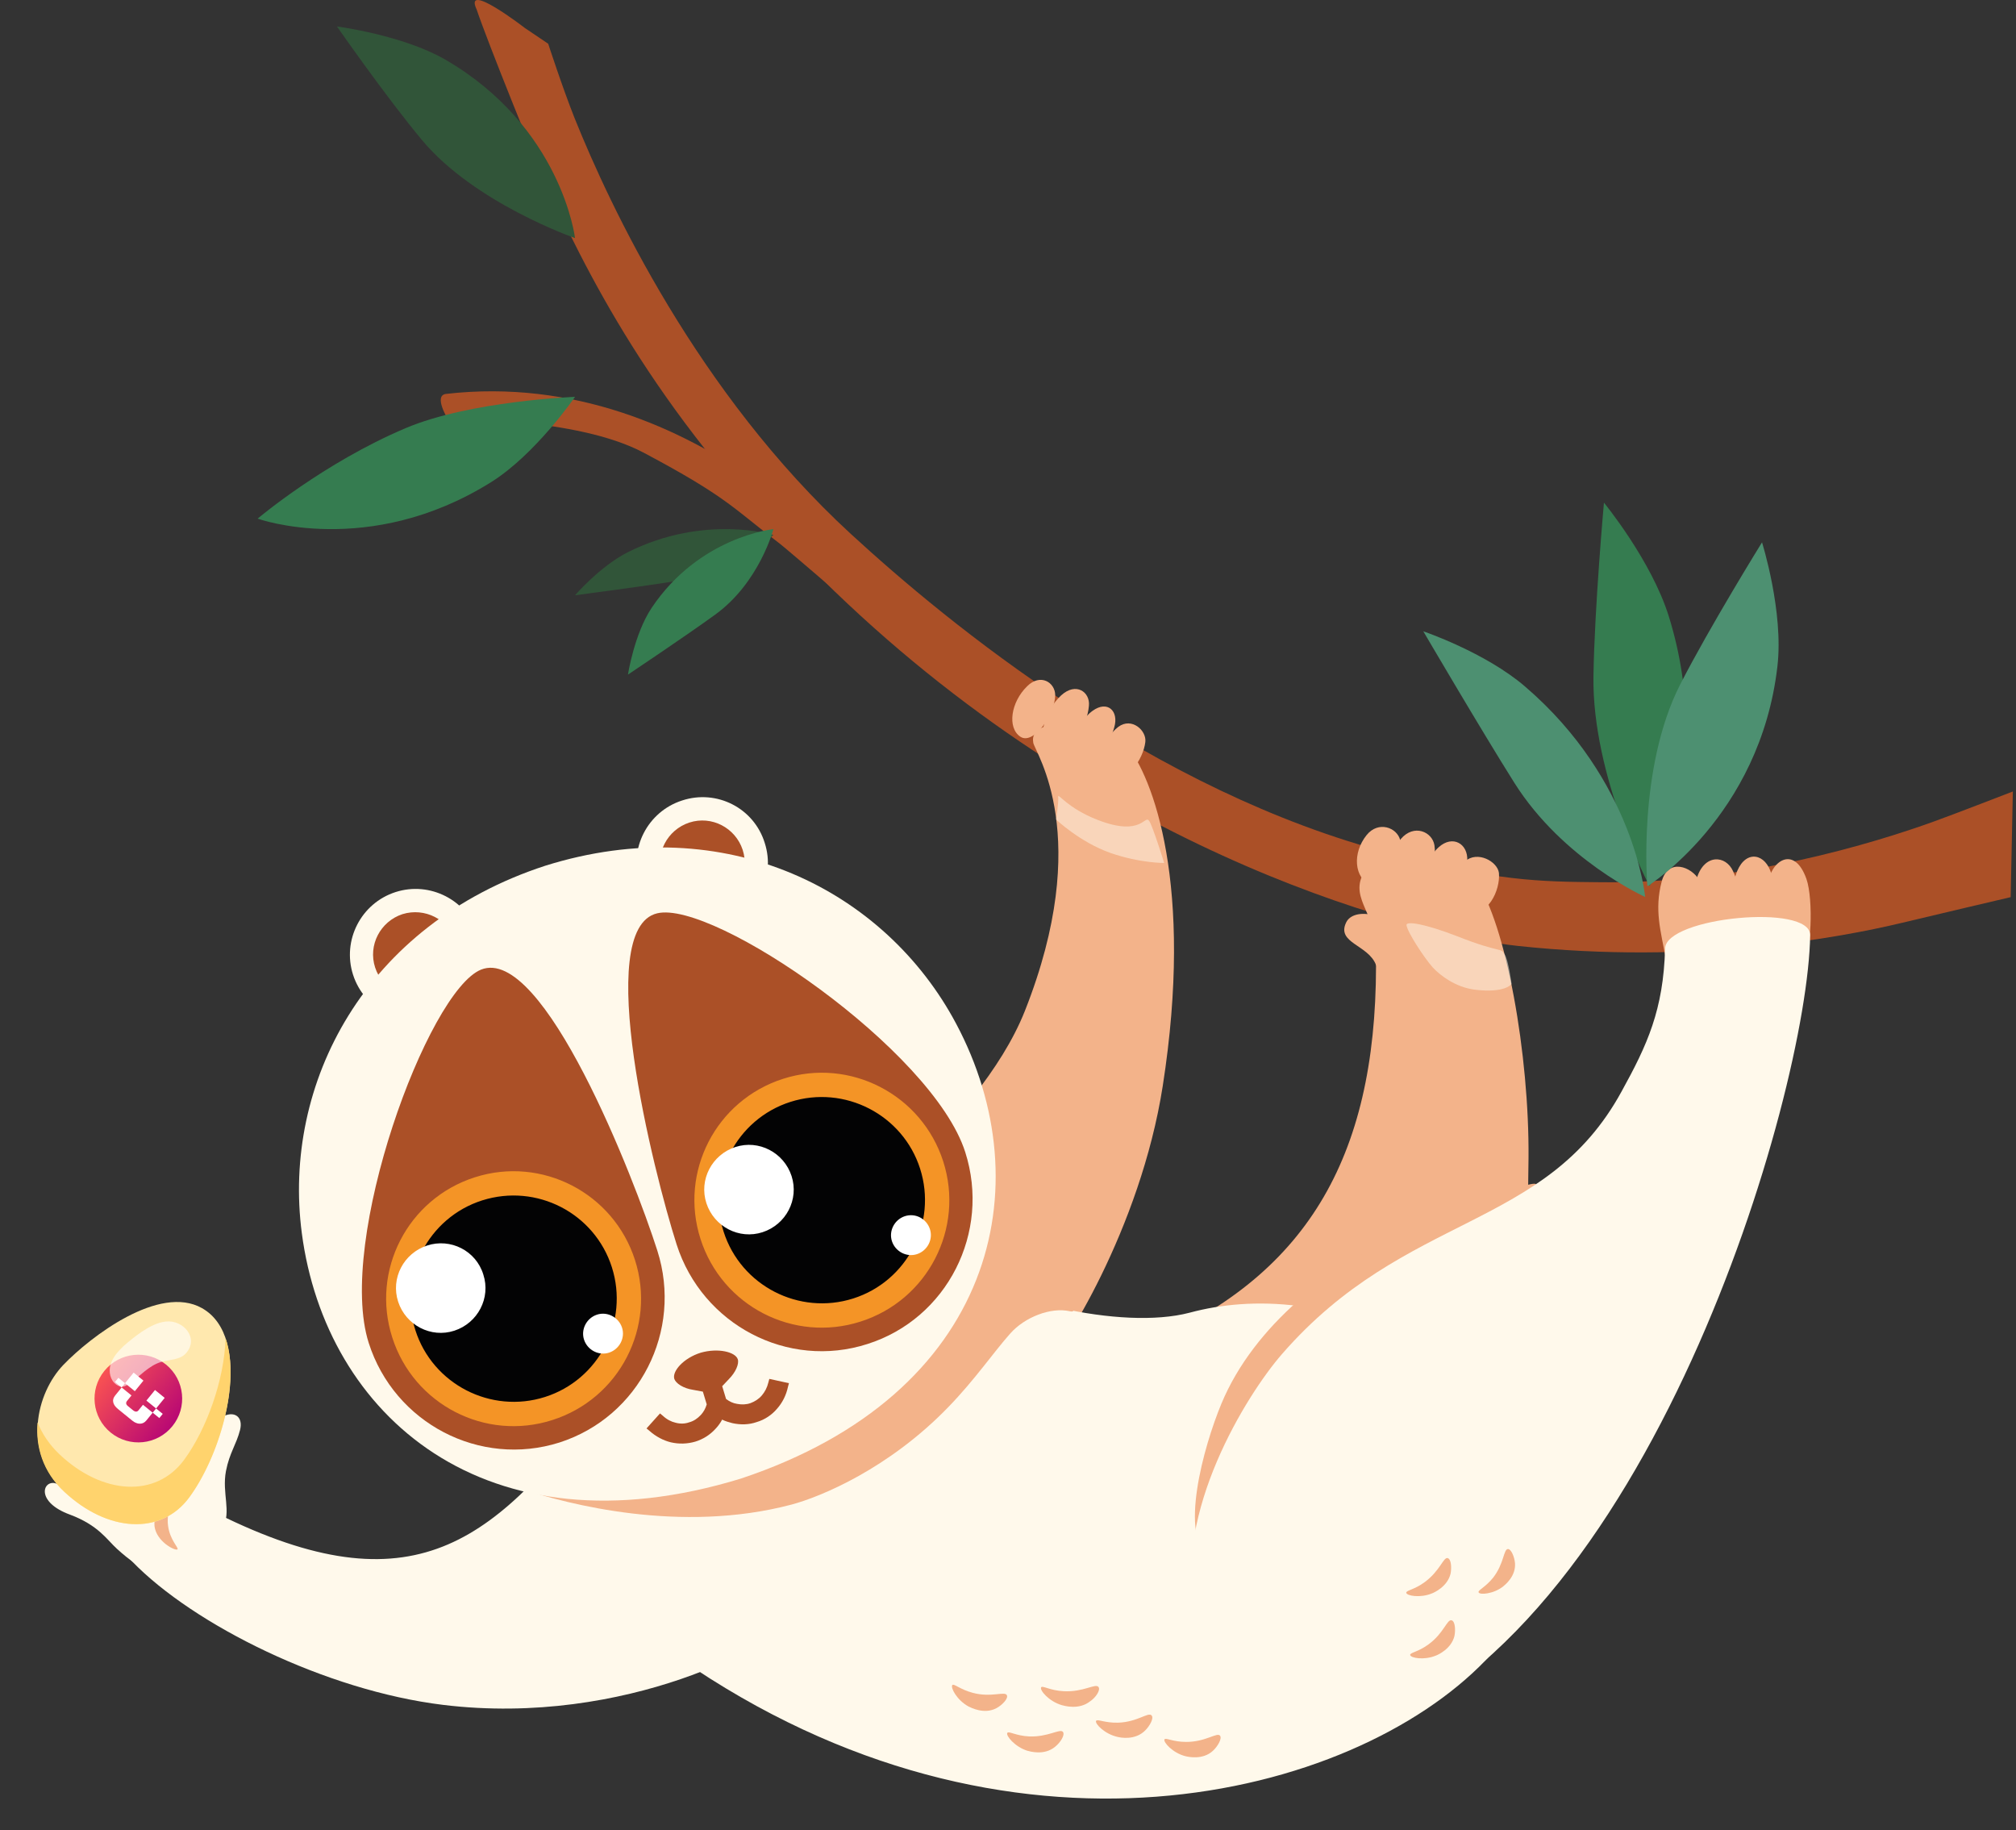 <svg width="184" height="167" viewBox="0 0 184 167" fill="none" xmlns="http://www.w3.org/2000/svg">
<rect x="0" y="0" width="184" height="167" fill="#333333" stroke="none"/>
<path d="M81.2 58.173C81.2 58.173 71.533 49.866 71.211 49.644C66.934 46.405 66.44 45.391 58.751 41.312C52.57 38.024 40.876 38.246 40.876 38.246C40.876 38.246 39.541 36.096 40.703 35.947C64.091 33.277 79.889 53.896 79.741 53.847L81.2 58.173Z" fill="#AB5027"/>
<path d="M50.034 3.992C50.034 3.992 51.344 8.022 52.457 10.816C55.671 18.801 63.656 35.86 77.674 48.741C86.575 56.924 105.265 72.277 126.972 77.889C136.639 80.386 140.224 80.46 146.207 80.51C159.038 80.658 171.226 76.876 176.492 74.972C178.223 74.354 183.711 72.228 183.711 72.228L183.514 81.87C183.514 81.87 175.503 83.749 173.575 84.218C167.889 85.578 154.637 88.05 138.518 86.32C130.013 85.405 101.705 78.582 76.117 53.908C61.11 39.445 54.583 27.034 50.108 17.392C48.897 14.747 44.496 3.819 43.507 0.877C42.246 -1.818 47.908 2.558 47.908 2.558L50.034 3.992Z" fill="#AB5027"/>
<path d="M75.968 116.134C75.216 112.185 89.213 103.103 93.533 92.272C99.862 76.299 94.46 68.643 94.308 67.79C93.781 64.978 101.214 66.063 102.794 67.954C105.231 70.901 108.984 80.797 106.122 99.114C104.089 112.133 96.802 123.592 95.34 124.651C88.81 129.448 76.866 120.777 75.968 116.134Z" fill="#F3B38A"/>
<path d="M55.449 127.027C45.453 140.376 38.213 146.941 20.654 138.53C17.432 136.972 9.185 139.533 12.067 142.498C17.668 148.274 29.724 154.273 40.435 155.58C57.235 157.628 71.078 149.79 71.598 148.027C74.719 137.485 58.292 123.228 55.449 127.027Z" fill="#FFF9EB"/>
<path d="M105.685 122.156C119.981 115.702 125.943 104.536 125.574 86.504C125.508 83.171 122.957 81.753 124.665 79.352C126.25 77.082 133.008 77.901 134.667 80.298C137.485 84.313 139.584 96.322 139.508 105.663C139.391 122.248 137.995 132.073 126.745 139.486C120.949 143.309 116.439 138.994 112.933 135.348C109.164 131.393 101.108 124.228 105.685 122.156Z" fill="#F3B38A"/>
<path opacity="0.5" d="M104.905 74.945C104.471 74.227 104.313 76.423 100.2 74.828C97.373 73.736 96.536 72.299 96.58 72.711C96.63 73.313 96.387 74.781 96.387 74.781C96.387 74.781 98.544 76.846 101.368 77.844C104.096 78.78 106.255 78.749 106.255 78.749C106.255 78.749 105.238 75.475 104.905 74.945Z" fill="#FFF9EB"/>
<path opacity="0.5" d="M137.344 87.112C136.91 86.394 137.089 87.056 132.975 85.43C130.148 84.337 128.328 84.01 128.371 84.421C128.421 85.023 130.017 87.454 130.772 88.29C131.493 89.063 132.857 90.071 134.547 90.307C137.385 90.669 137.963 89.794 137.963 89.794C137.963 89.794 137.678 87.642 137.344 87.112Z" fill="#FFF9EB"/>
<path d="M93.744 62.629C92.261 64.07 91.916 66.399 93.116 67.222C94.315 68.044 96.296 65.191 96.309 63.443C96.306 62.268 94.947 61.418 93.744 62.629Z" fill="#F3B38A"/>
<path d="M96.849 63.459C95.21 64.969 94.626 67.781 95.633 68.577C97.423 70.018 99.25 66.248 99.386 64.401C99.509 63.159 98.21 62.212 96.849 63.459Z" fill="#F3B38A"/>
<path d="M99.718 64.868C98.069 66.06 97.02 69.299 98.15 69.901C99.73 70.712 101.241 68.063 101.699 66.366C102.133 64.892 101.086 63.875 99.718 64.868Z" fill="#F3B38A"/>
<path d="M102.079 66.323C100.618 67.383 100.002 70.228 101.163 70.829C102.777 71.703 104.358 69.274 104.534 67.713C104.662 66.661 103.292 65.43 102.079 66.323Z" fill="#F3B38A"/>
<path d="M124.731 76.206C123.413 77.833 123.576 80.147 125.152 80.799C126.695 81.421 128.225 78.359 127.794 76.656C127.506 75.521 125.804 74.872 124.731 76.206Z" fill="#F3B38A"/>
<path d="M127.855 76.559C126.38 78.254 126.432 81.111 127.721 81.74C130.106 82.909 131.197 78.97 130.921 77.136C130.726 75.903 129.052 75.158 127.855 76.559Z" fill="#F3B38A"/>
<path d="M131.308 77.315C129.76 78.695 129.382 82.041 130.76 82.477C132.747 83.054 133.776 80.26 133.917 78.541C133.998 76.982 132.576 76.166 131.308 77.315Z" fill="#F3B38A"/>
<path d="M133.696 78.611C132.303 79.859 132.324 82.717 133.767 83.183C135.787 83.823 136.949 81.216 136.808 79.664C136.682 78.619 134.842 77.593 133.696 78.611Z" fill="#F3B38A"/>
<path d="M129.384 86.457C126.742 83.04 123.527 82.816 122.868 84.17C121.939 86.071 124.897 86.207 125.587 88.061C125.966 89.066 130.309 87.7 129.384 86.457Z" fill="#F3B38A"/>
<path d="M151.665 80.435C150.978 83.028 151.575 84.948 152.028 87.413C152.334 89.183 157.506 84.647 155.125 80.365C154.388 79.053 152.237 78.29 151.665 80.435Z" fill="#F3B38A"/>
<path d="M154.865 80.151C154.024 82.875 155.206 86.367 156.769 86.575C159.607 86.968 159.197 81.644 158.182 79.513C157.535 78.039 155.561 77.875 154.865 80.151Z" fill="#F3B38A"/>
<path d="M158.562 79.47C157.551 81.851 158.471 86.144 160.056 86.034C162.275 85.873 162.224 81.968 161.684 79.792C161.184 77.901 159.393 77.508 158.562 79.47Z" fill="#F3B38A"/>
<path d="M161.361 80.691C161.143 83.016 162.924 87.411 164.543 87.364C165.304 87.341 165.532 82.093 164.873 80.207C163.731 77 161.555 78.652 161.361 80.691Z" fill="#F3B38A"/>
<path d="M17.871 142.232C18.871 141.663 19.727 140.526 20.33 139.428C21.145 137.943 20.238 136.286 20.623 134.242C20.955 132.549 21.569 131.832 21.911 130.488C22.479 128.184 18.992 128.445 18.297 132.913C18.137 133.966 17.646 134.552 16.886 134.606C16.41 134.651 15.771 134.511 15.293 133.382C14.645 131.844 14.459 130.929 14.309 129.059C14.156 127.094 13.048 126.142 12.28 127.022C10.864 128.588 13.325 133.408 12.6 133.62C12.159 133.76 10.938 132.175 10.003 129.535C9.204 127.207 7.131 127.999 7.897 130.295C8.872 133.221 11.367 134.895 10.709 135.2C9.77 135.672 6.506 130.526 5.171 131.582C4.363 132.209 4.767 132.96 5.906 133.911C7.631 135.322 9.8 136.719 9.219 137.467C8.729 138.085 6.112 135.525 4.963 135.336C3.847 135.179 3.331 137.1 6.382 138.217C8.983 139.189 9.752 140.501 10.666 141.332C13.016 143.486 14.552 143.854 15.847 143.594C16.69 143.093 16.747 142.9 17.871 142.232Z" fill="#FFF9EB"/>
<path d="M15.833 136.606C16.027 136.728 15.135 137.739 15.338 139.226C15.504 140.555 16.35 141.261 16.195 141.392C16.01 141.557 14.269 140.686 14.1 139.262C13.96 137.741 15.607 136.486 15.833 136.606Z" fill="#F3B38A"/>
<path d="M85.075 114.756C90.847 118.779 102.363 121.523 108.604 119.879C114.309 118.346 121.909 118.631 130.591 123.332C139.661 128.244 149.541 136.944 135.514 151.459C123.429 163.979 92.124 172.107 62.034 151.23C54.285 145.866 52.421 135.375 54.939 128.059C58.076 119.136 75.346 107.957 85.075 114.756Z" fill="#FFF9EB"/>
<path fill-rule="evenodd" clip-rule="evenodd" d="M67.578 115.593C61.663 118.648 56.584 123.658 55.026 128.089C52.519 135.375 54.379 145.819 62.087 151.154L62.087 151.154C92.143 172.008 123.397 163.88 135.448 151.395L135.448 151.395C142.448 144.151 143.46 138.385 141.629 133.828C139.792 129.257 135.081 125.868 130.548 123.413C121.885 118.723 114.309 118.441 108.628 119.968L108.628 119.968C105.486 120.795 101.03 120.517 96.644 119.532C92.256 118.547 87.922 116.852 85.023 114.831L85.022 114.831C80.201 111.461 73.493 112.538 67.578 115.593ZM85.128 114.68C80.221 111.251 73.429 112.364 67.493 115.43C61.556 118.496 56.431 123.537 54.852 128.028L54.852 128.029C52.324 135.376 54.193 145.914 61.982 151.306C92.106 172.206 123.461 164.078 135.58 151.522C142.607 144.251 143.669 138.41 141.8 133.76C139.936 129.124 135.173 125.708 130.635 123.251C121.933 118.54 114.309 118.25 108.581 119.79C105.481 120.606 101.059 120.335 96.684 119.353C92.311 118.371 88.001 116.683 85.128 114.68Z" fill="#FFF9EB"/>
<path d="M47.768 135.925C51.746 137.237 62.086 139.984 72.236 137.304C74.915 136.59 81.129 134.026 86.586 128.37C88.991 125.886 90.666 123.422 92.203 121.694C93.525 120.194 95.912 119.266 97.639 119.66C101.06 120.418 77.285 101.484 47.768 135.925Z" fill="#F3B38A"/>
<path d="M91.9 154.706C91.729 154.298 90.478 154.939 88.781 154.48C87.596 154.165 87.072 153.609 86.918 153.772C86.734 154 87.339 155.158 88.404 155.73C88.597 155.82 89.824 156.482 90.95 155.878C91.45 155.609 92.036 155.02 91.9 154.706Z" fill="#F3B38A"/>
<path d="M97.017 158.05C96.753 157.709 95.666 158.535 93.916 158.459C92.707 158.399 92.059 157.942 91.937 158.136C91.786 158.394 92.642 159.417 93.764 159.766C93.988 159.823 95.302 160.229 96.295 159.406C96.791 159.01 97.216 158.33 97.017 158.05Z" fill="#F3B38A"/>
<path d="M105.105 156.543C104.809 156.202 103.82 157.152 102.043 157.204C100.837 157.239 100.158 156.846 100.037 157.041C99.917 157.298 100.835 158.256 102.018 158.507C102.242 158.564 103.584 158.843 104.51 157.926C104.942 157.5 105.334 156.79 105.105 156.543Z" fill="#F3B38A"/>
<path d="M111.353 158.393C111.089 158.051 110.036 158.971 108.257 158.96C107.05 158.964 106.37 158.539 106.281 158.732C106.161 158.99 107.048 159.98 108.2 160.264C108.424 160.321 109.767 160.631 110.695 159.778C111.159 159.351 111.551 158.641 111.353 158.393Z" fill="#F3B38A"/>
<path d="M100.264 153.953C99.999 153.579 98.881 154.438 97.067 154.332C95.826 154.273 95.145 153.785 95.024 153.979C94.873 154.238 95.728 155.261 96.914 155.607C97.138 155.664 98.484 156.07 99.508 155.245C100.006 154.913 100.463 154.233 100.264 153.953Z" fill="#F3B38A"/>
<path d="M127.519 112.781C121.628 115.558 114.508 120.817 111.481 128.085C109.849 132.008 107.55 140.271 110.433 142.188C114.322 144.805 125.673 134.34 131.508 127.498C136.237 121.959 142.448 110.596 140.181 108.058C139.789 107.656 131.843 110.748 127.519 112.781Z" fill="#F3B38A"/>
<path d="M117.003 123.571C128.312 110.565 141.038 112.352 148.002 99.601C150.355 95.339 151.818 92.152 151.972 86.556C152.047 83.695 165.255 82.419 165.214 85.343C165.003 99.834 150.46 149.845 123.465 158.704C116.858 160.868 110.083 151.886 109.049 146.961C107.136 138.059 113.715 127.352 117.003 123.571Z" fill="#FFF9EB"/>
<path d="M137.632 141.359C137.219 141.371 137.289 142.671 136.279 143.971C135.574 144.85 134.852 145.125 134.952 145.313C135.055 145.564 136.323 145.463 137.192 144.771C137.347 144.639 138.372 143.847 138.273 142.642C138.225 142.072 137.918 141.35 137.632 141.359Z" fill="#F3B38A"/>
<path d="M132.129 142.187C131.745 142.071 131.433 143.351 130.033 144.377C129.101 145.071 128.34 145.125 128.346 145.347C128.387 145.632 129.632 145.849 130.699 145.405C130.887 145.336 132.11 144.792 132.393 143.609C132.503 143.034 132.449 142.273 132.129 142.187Z" fill="#F3B38A"/>
<path d="M132.486 147.863C132.07 147.748 131.79 149.027 130.39 150.052C129.458 150.747 128.697 150.801 128.703 151.023C128.743 151.308 129.989 151.525 131.056 151.081C131.244 151.012 132.467 150.468 132.75 149.284C132.86 148.709 132.806 147.949 132.486 147.863Z" fill="#F3B38A"/>
<path d="M43.648 85.285C44.661 88.431 42.918 91.818 39.771 92.831C36.624 93.845 33.238 92.102 32.224 88.955C31.211 85.808 32.954 82.421 36.101 81.408C39.248 80.395 42.634 82.138 43.648 85.285Z" fill="#FFF9EB"/>
<path d="M41.601 85.916C42.265 87.962 41.121 90.123 39.108 90.786C37.062 91.449 34.9 90.306 34.238 88.292C33.574 86.247 34.718 84.085 36.732 83.422C38.778 82.791 40.939 83.903 41.601 85.916Z" fill="#AB5027"/>
<path d="M69.799 76.926C70.813 80.073 69.07 83.46 65.923 84.473C62.776 85.486 59.39 83.743 58.376 80.597C57.363 77.45 59.106 74.063 62.253 73.05C65.43 72.004 68.817 73.747 69.799 76.926Z" fill="#FFF9EB"/>
<path d="M67.785 77.557C68.448 79.602 67.304 81.764 65.291 82.427C63.246 83.09 61.084 81.946 60.421 79.933C59.758 77.888 60.901 75.726 62.915 75.063C64.96 74.4 67.122 75.543 67.785 77.557Z" fill="#AB5027"/>
<path d="M87.278 93.44C80.822 81.272 66.278 73.821 49.753 79.007C33.297 84.381 25.75 98.896 27.547 112.534C29.716 129.084 44.233 142.095 67.624 134.929C90.84 127.197 95.111 108.172 87.278 93.44Z" fill="#FFF9EB"/>
<path d="M67.337 124.042C67.475 124.451 67.149 125.223 66.532 125.845L65.915 126.498L66.267 127.663C66.592 127.908 66.914 128.057 67.265 128.11C67.68 128.193 68.125 128.18 68.502 128.042C68.879 127.904 69.254 127.671 69.53 127.345C69.806 127.019 70.017 126.632 70.13 126.152L70.216 125.832L72.006 126.224L71.921 126.544C71.753 127.343 71.392 128.021 70.931 128.543C70.44 129.129 69.785 129.561 69.061 129.773C68.369 130.016 67.608 130.038 66.84 129.87C66.52 129.784 66.2 129.698 65.91 129.548C65.759 129.838 65.546 130.13 65.33 130.359C64.807 130.946 64.152 131.346 63.459 131.557C62.735 131.769 61.973 131.791 61.237 131.622C60.534 131.452 59.856 131.091 59.269 130.568L59.008 130.353L60.239 128.983L60.499 129.198C60.859 129.537 61.278 129.747 61.661 129.831C62.078 129.946 62.522 129.933 62.899 129.795C63.309 129.687 63.652 129.455 63.96 129.128C64.206 128.867 64.387 128.544 64.503 128.159L64.151 126.995L63.257 126.83C62.364 126.697 61.683 126.241 61.544 125.832C61.333 125.139 62.378 123.934 63.952 123.443C65.558 122.983 67.126 123.381 67.337 124.042Z" fill="#AB5027"/>
<path d="M59.994 114.125C62.337 121.457 58.342 129.293 51.073 131.634C43.803 133.944 35.997 129.885 33.654 122.552C30.681 113.237 39.035 90.471 43.9 88.486C49.582 86.191 57.895 107.547 59.994 114.125Z" fill="#AB5027"/>
<path d="M61.756 113.565C64.1 120.897 71.907 124.989 79.176 122.647C86.446 120.338 90.44 112.47 88.097 105.137C85.124 95.822 65.123 82.114 59.981 83.345C54.051 84.757 59.658 106.987 61.756 113.565Z" fill="#AB5027"/>
<path d="M57.954 114.979C59.912 121.084 56.546 127.631 50.409 129.589C44.304 131.547 37.757 128.181 35.799 122.045C33.841 115.94 37.207 109.393 43.343 107.434C49.449 105.476 55.996 108.874 57.954 114.979Z" fill="#F49426"/>
<path d="M55.846 115.644C57.42 120.585 54.685 125.906 49.744 127.481C44.803 129.055 39.482 126.32 37.908 121.379C36.334 116.438 39.068 111.117 44.009 109.543C48.982 107.967 54.271 110.703 55.846 115.644Z" fill="#030304"/>
<path d="M44.112 116.306C44.81 118.445 43.607 120.736 41.467 121.434C39.328 122.132 37.037 120.928 36.339 118.789C35.641 116.649 36.844 114.359 38.984 113.661C41.124 112.963 43.445 114.133 44.112 116.306Z" fill="white"/>
<path d="M56.769 121.144C57.083 122.088 56.541 123.12 55.598 123.434C54.654 123.747 53.622 123.206 53.308 122.262C52.995 121.318 53.536 120.286 54.48 119.972C55.423 119.659 56.456 120.2 56.769 121.144Z" fill="white"/>
<path d="M85.197 112.401C85.51 113.345 84.969 114.377 84.025 114.691C83.081 115.004 82.049 114.463 81.735 113.519C81.422 112.575 81.963 111.543 82.907 111.229C83.851 110.916 84.882 111.425 85.197 112.401Z" fill="white"/>
<path d="M86.089 105.99C88.047 112.095 84.681 118.642 78.544 120.601C72.439 122.559 65.892 119.193 63.933 113.056C61.976 106.951 65.341 100.404 71.478 98.446C77.583 96.488 84.131 99.885 86.089 105.99Z" fill="#F49426"/>
<path d="M83.98 106.656C85.554 111.597 82.82 116.918 77.879 118.492C72.938 120.067 67.616 117.332 66.042 112.391C64.468 107.45 67.202 102.129 72.143 100.554C77.084 98.98 82.406 101.715 83.98 106.656Z" fill="#030304"/>
<path d="M72.246 107.317C72.944 109.457 71.741 111.747 69.601 112.445C67.462 113.143 65.171 111.94 64.473 109.8C63.775 107.661 64.979 105.37 67.118 104.672C69.258 103.974 71.548 105.178 72.246 107.317Z" fill="white"/>
<path d="M84.872 112.157C85.186 113.101 84.644 114.133 83.7 114.446C82.756 114.76 81.724 114.218 81.41 113.275C81.097 112.331 81.638 111.299 82.582 110.985C83.558 110.671 84.558 111.213 84.872 112.157Z" fill="white"/>
<path d="M146.392 45.871C146.392 45.871 145.532 55.418 145.434 61.717C145.297 70.888 150.555 80.878 150.555 80.878C150.555 80.878 156.673 70.27 152.315 56.258C150.731 51.153 146.392 45.871 146.392 45.871Z" fill="#357C50"/>
<path d="M160.819 49.492C160.819 49.492 156.04 57.203 153.346 62.471C149.428 70.159 150.356 80.877 150.356 80.877C150.356 80.877 160.638 74.524 162.223 60.821C162.812 55.824 160.819 49.492 160.819 49.492Z" fill="#4D9071"/>
<path d="M52.483 36.214C52.483 36.214 42.885 36.583 37.024 39.07C29.53 42.238 23.512 47.329 23.512 47.329C23.512 47.329 33.641 50.982 44.812 44.006C48.883 41.461 52.483 36.214 52.483 36.214Z" fill="#357C50"/>
<path d="M30.754 2.414C30.754 2.414 35.224 8.839 38.519 12.786C43.318 18.544 52.483 21.728 52.483 21.728C52.483 21.728 51.288 11.604 40.62 5.427C36.748 3.196 30.754 2.414 30.754 2.414Z" fill="#315539"/>
<path d="M52.483 54.321C52.483 54.321 58.71 53.516 62.111 52.959C67.091 52.154 70.59 48.815 70.59 48.815C70.59 48.815 64.314 46.887 57.316 50.385C54.771 51.667 52.483 54.321 52.483 54.321Z" fill="#315539"/>
<path d="M57.312 61.564C57.312 61.564 62.491 58.107 65.261 56.099C69.311 53.179 70.59 48.285 70.59 48.285C70.59 48.285 63.82 48.958 59.46 55.495C57.883 57.879 57.312 61.564 57.312 61.564Z" fill="#357C50"/>
<path d="M129.905 57.611C129.905 57.611 135.158 66.581 138.206 71.422C142.652 78.489 150.153 81.852 150.153 81.852C150.153 81.852 149.194 71.215 139.188 62.647C135.555 59.523 129.905 57.611 129.905 57.611Z" fill="#4D9071"/>
<path d="M18.436 119.376C14.541 117.18 8.283 121.956 5.787 124.55C3.313 127.126 1.975 132.481 5.913 136.15C9.829 139.836 14.698 140.132 17.268 136.653C20.719 131.958 23.117 122.013 18.436 119.376Z" fill="#FFE8AE"/>
<path d="M17.268 136.653C19.954 133.008 21.999 126.22 20.586 122.123C20.481 125.941 18.833 130.469 16.796 133.23C14.226 136.709 9.357 136.413 5.441 132.727C4.486 131.813 3.835 130.832 3.429 129.797C3.24 131.959 3.867 134.287 5.874 136.145C9.812 139.814 14.698 140.131 17.268 136.653Z" fill="#FFD36D"/>
<circle cx="12.627" cy="127.627" r="4" transform="rotate(39.099 12.627 127.627)" fill="url(#paint0_linear)"/>
<path fill-rule="evenodd" clip-rule="evenodd" d="M12.067 129.637L10.774 128.586C10.524 128.384 10.375 128.173 10.333 127.959C10.286 127.75 10.35 127.543 10.517 127.338L11.105 126.614L12.001 127.343L11.597 127.839C11.461 128.007 11.492 128.166 11.679 128.318L12.172 128.719C12.336 128.843 12.479 128.852 12.598 128.751L13.05 128.195L13.935 128.914L13.356 129.627C13.272 129.729 13.175 129.803 13.08 129.851C12.974 129.899 12.87 129.923 12.758 129.921C12.647 129.92 12.532 129.899 12.414 129.847C12.297 129.806 12.18 129.729 12.067 129.637ZM14.246 128.531L13.935 128.914L14.542 129.407L14.853 129.024L14.246 128.531ZM13.362 127.812L14.246 128.531L15.032 127.564L14.147 126.845L13.362 127.812ZM11.411 126.227L11.099 126.61L10.493 126.117L10.804 125.733L11.411 126.227ZM11.411 126.227L12.196 125.26L13.092 125.988L12.307 126.955L11.411 126.227Z" fill="white"/>
<path opacity="0.6" d="M15.152 120.597C14.351 120.672 13.612 121.09 12.931 121.534C12.353 121.929 11.811 122.368 11.286 122.828C10.779 123.311 10.307 123.836 10.097 124.508C9.887 125.181 10.062 125.973 10.635 126.37C10.783 126.466 10.954 126.543 11.132 126.542C11.35 126.545 11.541 126.426 11.732 126.308C12.735 125.64 13.558 124.615 14.724 124.282C15.481 124.064 16.409 124.103 16.946 123.524C18.224 122.132 16.738 120.427 15.152 120.597Z" fill="white"/>
<defs>
<linearGradient id="paint0_linear" x1="8.63" y1="127.633" x2="16.634" y2="127.633" gradientUnits="userSpaceOnUse">
<stop stop-color="#F95252"/>
<stop offset="0.985" stop-color="#B90973"/>
</linearGradient>
</defs>
</svg>
